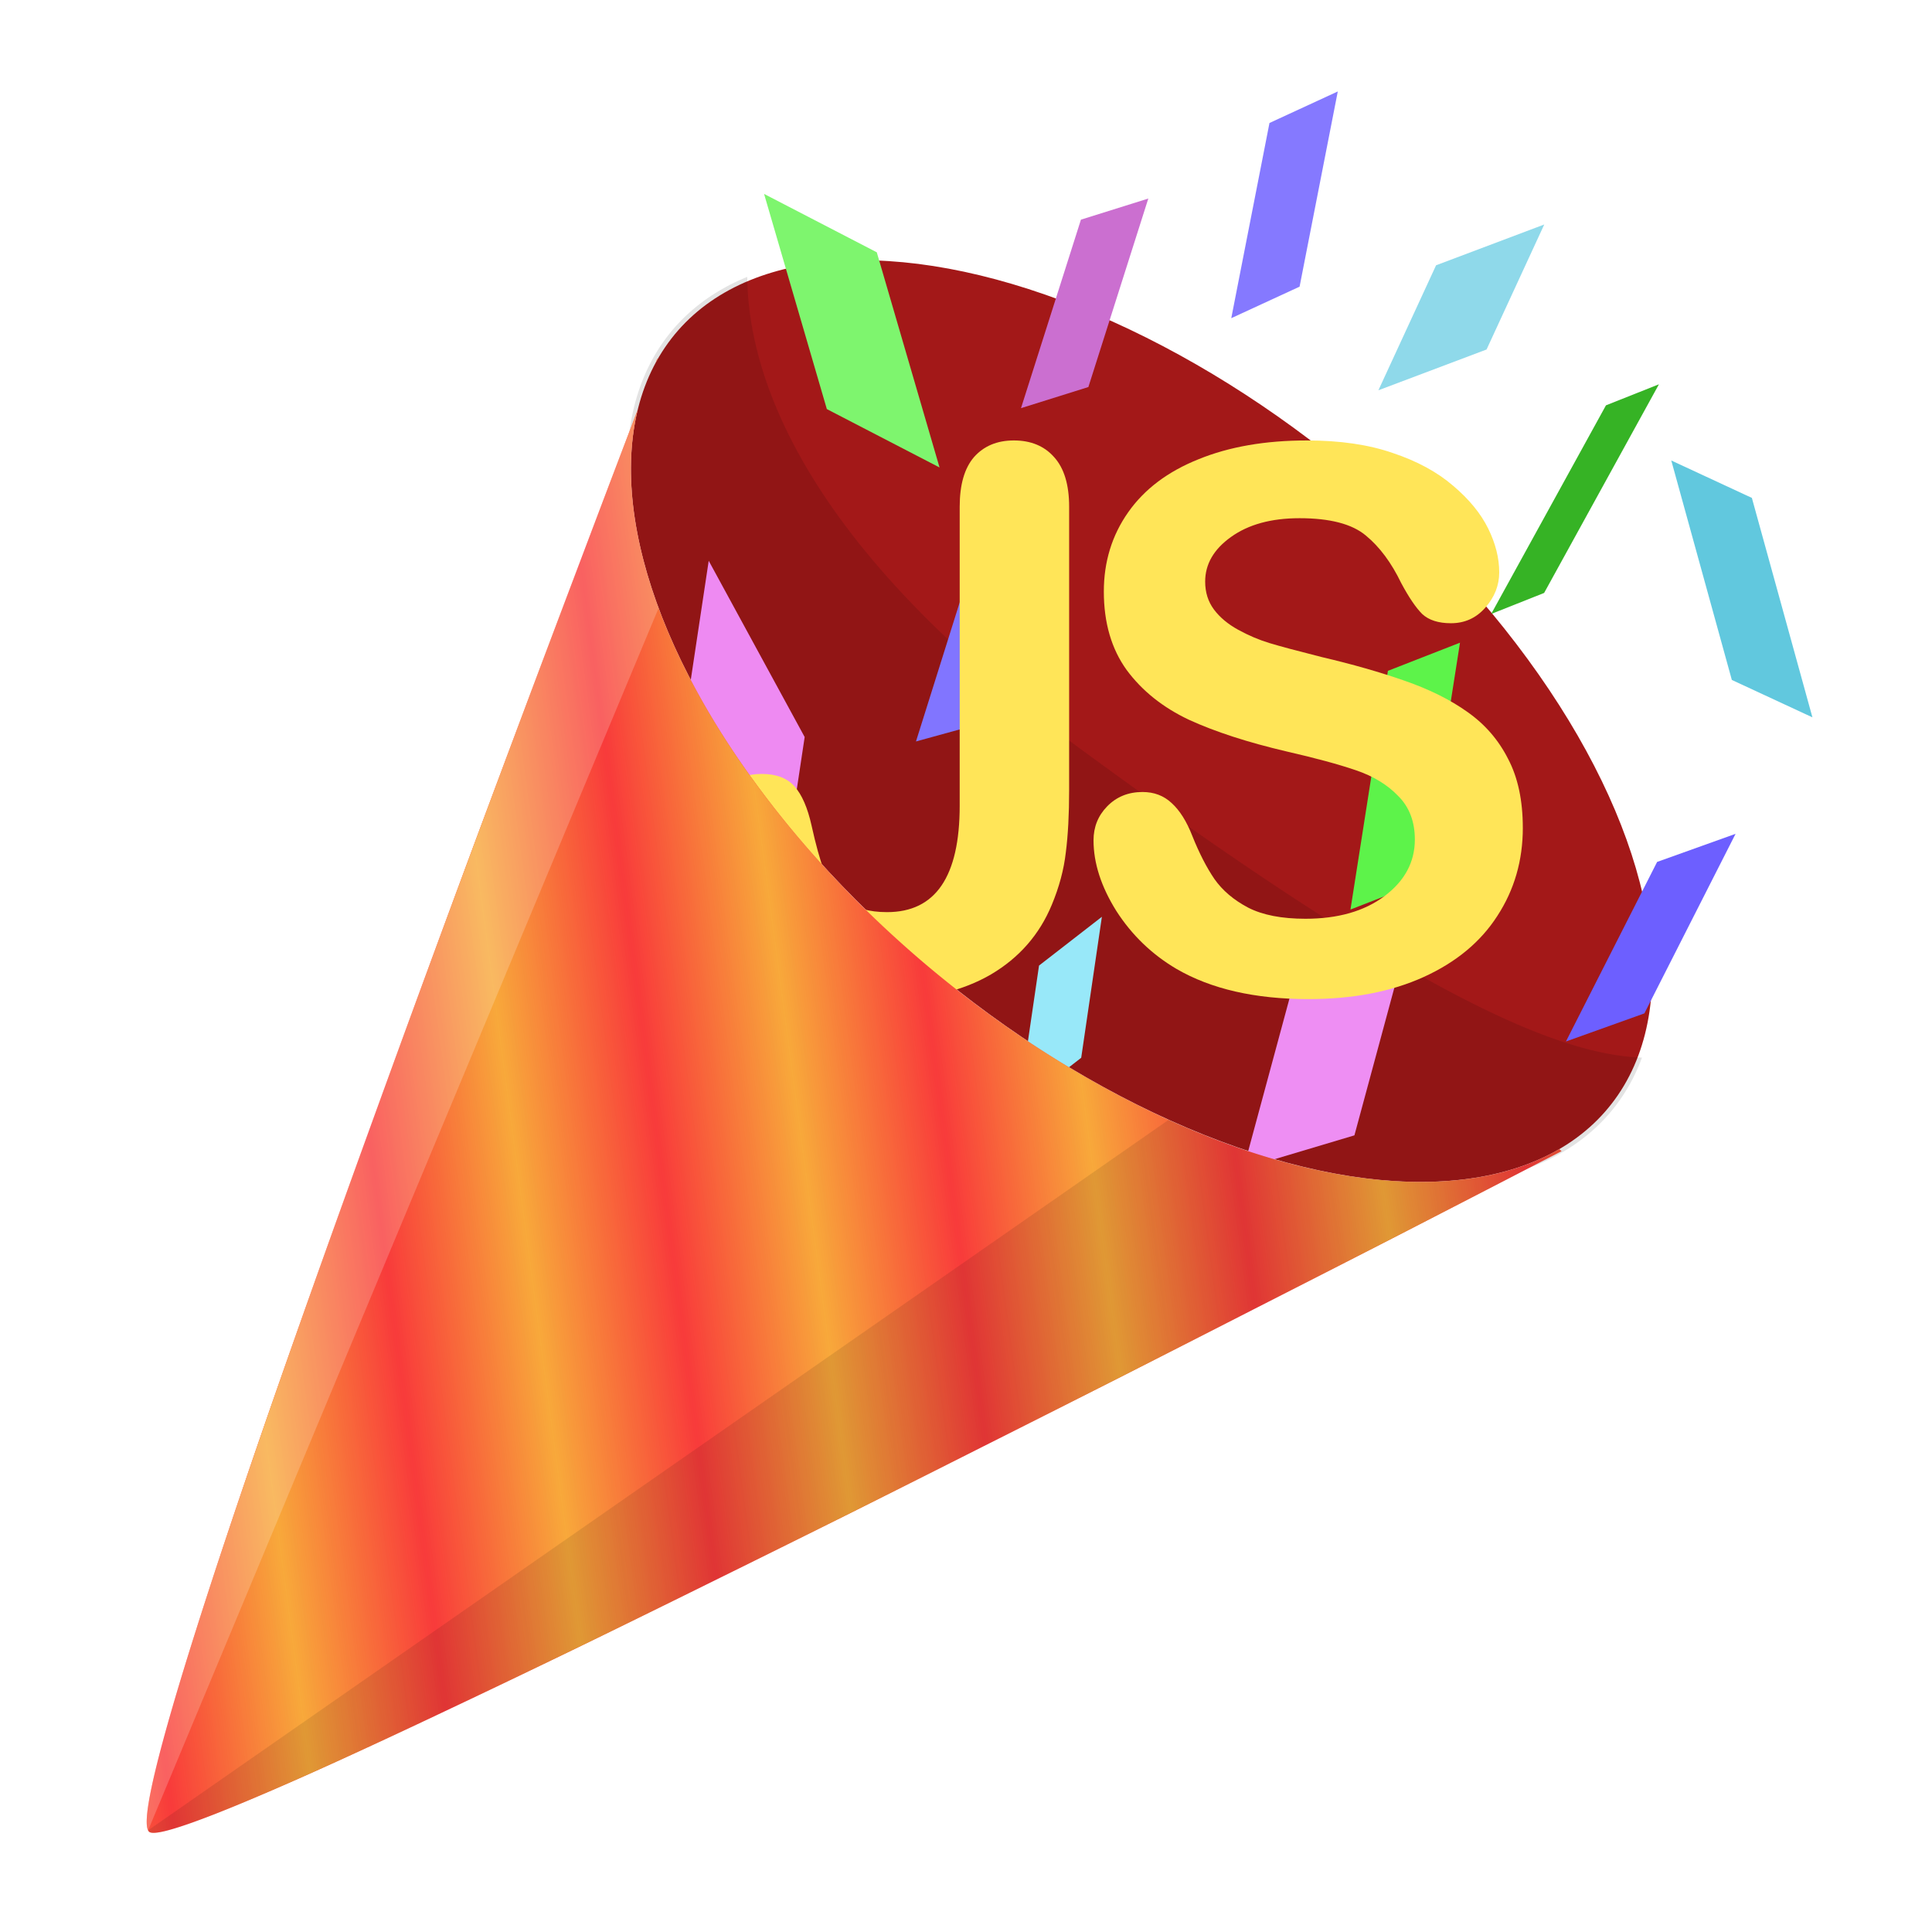 <?xml version="1.0" encoding="UTF-8" standalone="no"?>
<svg
   xmlns:osb="http://www.openswatchbook.org/uri/2009/osb"
   xmlns:dc="http://purl.org/dc/elements/1.1/"
   xmlns:cc="http://creativecommons.org/ns#"
   xmlns:rdf="http://www.w3.org/1999/02/22-rdf-syntax-ns#"
   xmlns:svg="http://www.w3.org/2000/svg"
   xmlns="http://www.w3.org/2000/svg"
   xmlns:xlink="http://www.w3.org/1999/xlink"
   xmlns:sodipodi="http://sodipodi.sourceforge.net/DTD/sodipodi-0.dtd"
   xmlns:inkscape="http://www.inkscape.org/namespaces/inkscape"
   width="512.0px"
   height="512.0px"
   viewBox="0 0 512.0 512.0"
   version="1.1"
   id="SVGRoot"
   sodipodi:docname="partyjs.svg"
   inkscape:version="1.0.1 (3bc2e813f5, 2020-09-07)">
  <defs
     id="defs833">
    <pattern
       inkscape:collect="always"
       xlink:href="#Strips1_1"
       id="pattern2940"
       patternTransform="matrix(37.441,-5.045,6.056,44.949,0,0)" />
    <pattern
       inkscape:collect="always"
       patternUnits="userSpaceOnUse"
       width="2"
       height="1"
       patternTransform="translate(0,0) scale(10,10)"
       id="Strips1_1"
       inkscape:stockid="Stripes 1:1"
       inkscape:isstock="true">
      <rect
         style="stroke:none;fill:#f8a93b;"
         x="0"
         y="-0.5"
         width="1"
         height="2"
         id="path1" />
    </pattern>
    <linearGradient
       id="linearGradient3491"
       osb:paint="solid">
      <stop
         style="stop-color:#4286f6;stop-opacity:1;"
         offset="0"
         id="stop3489" />
    </linearGradient>
    <linearGradient
       inkscape:collect="always"
       xlink:href="#linearGradient3491"
       id="linearGradient3493"
       x1="189.399"
       y1="182.307"
       x2="407.653"
       y2="182.307"
       gradientUnits="userSpaceOnUse" />
    <filter
       style="color-interpolation-filters:sRGB;"
       inkscape:label="Drop Shadow"
       id="filter920">
      <feFlood
         flood-opacity="0.18"
         flood-color="rgb(0,0,0)"
         result="flood"
         id="feFlood910" />
      <feComposite
         in="flood"
         in2="SourceGraphic"
         operator="in"
         result="composite1"
         id="feComposite912" />
      <feGaussianBlur
         in="composite1"
         stdDeviation="0"
         result="blur"
         id="feGaussianBlur914" />
      <feOffset
         dx="-8.683"
         dy="10.778"
         result="offset"
         id="feOffset916" />
      <feComposite
         in="SourceGraphic"
         in2="offset"
         operator="over"
         result="composite2"
         id="feComposite918" />
    </filter>
  </defs>
  <sodipodi:namedview
     id="base"
     pagecolor="#ffffff"
     bordercolor="#666666"
     borderopacity="1.0"
     inkscape:pageopacity="0.0"
     inkscape:pageshadow="2"
     inkscape:zoom="2.8"
     inkscape:cx="267.73733"
     inkscape:cy="199.8477"
     inkscape:document-units="px"
     inkscape:current-layer="layer1"
     inkscape:document-rotation="0"
     showgrid="false"
     inkscape:window-width="1920"
     inkscape:window-height="1017"
     inkscape:window-x="-8"
     inkscape:window-y="-8"
     inkscape:window-maximized="1"
     showguides="true">
    <inkscape:grid
       type="xygrid"
       id="grid1403" />
  </sodipodi:namedview>
  <g
     inkscape:label="Layer 1"
     inkscape:groupmode="layer"
     id="layer1">
    <ellipse
       style="fill:#a31818;fill-opacity:1;stroke:#4286f6;stroke-width:0;stroke-miterlimit:4;stroke-dasharray:none"
       id="path1412"
       cx="358.445"
       cy="-36.358"
       rx="160.489"
       ry="86.418"
       transform="matrix(0.787,0.617,-0.562,0.827,0,0)" />
    <path
       id="path856"
       style="fill:#000000;stroke:none;stroke-width:1px;stroke-linecap:butt;stroke-linejoin:miter;stroke-opacity:1;fill-opacity:0.113"
       d="M 198.033 73.375 A 161.828 86.771 39.686 0 0 175.273 91.344 A 161.828 86.771 39.686 0 0 253.576 263.119 A 161.828 86.771 39.686 0 0 429.723 290.871 A 161.828 86.771 39.686 0 0 435.146 280.275 C 411.292 279.477 371.935 261.285 286.379 198.494 C 212.351 144.165 198.286 99.237 198.033 73.375 z " />
    <rect
       style="fill:#ee8ef3;fill-opacity:1;stroke:#f83b3b;stroke-width:0;stroke-linejoin:round;stroke-miterlimit:4;stroke-dasharray:none;stroke-opacity:1;paint-order:normal"
       id="rect3779"
       width="30.681"
       height="47.931"
       x="469.306"
       y="412.044"
       transform="matrix(0.958,-0.286,-0.261,0.965,0,0)" />
    <rect
       style="fill:#8175ff;fill-opacity:1;stroke:#f83b3b;stroke-width:0;stroke-linejoin:round;stroke-miterlimit:4;stroke-dasharray:none;stroke-opacity:1;paint-order:normal"
       id="rect854"
       width="22.551"
       height="46.696"
       x="345.798"
       y="255.324"
       transform="matrix(0.964,-0.265,-0.3,0.954,0,0)" />
    <rect
       style="fill:#5df34a;fill-opacity:1;stroke:#f83b3b;stroke-width:0;stroke-linejoin:round;stroke-miterlimit:4;stroke-dasharray:none;stroke-opacity:1;paint-order:normal"
       id="rect3789"
       width="20.494"
       height="64.03"
       x="452.287"
       y="346.569"
       transform="matrix(0.932,-0.364,-0.155,0.988,0,0)" />
    <rect
       style="fill:#ee8af2;fill-opacity:1;stroke:#f83b3b;stroke-width:0;stroke-linejoin:round;stroke-miterlimit:4;stroke-dasharray:none;stroke-opacity:1;paint-order:normal"
       id="rect852"
       width="53.2"
       height="46.498"
       x="344.444"
       y="-155.519"
       transform="matrix(0.478,0.878,-0.149,0.989,0,0)" />
    <rect
       style="fill:#cb6fd0;fill-opacity:1;stroke:#f83b3b;stroke-width:0;stroke-linejoin:round;stroke-miterlimit:4;stroke-dasharray:none;stroke-opacity:1;paint-order:normal"
       id="rect3785"
       width="18.716"
       height="52.417"
       x="355.052"
       y="172.478"
       transform="matrix(0.954,-0.299,-0.303,0.953,0,0)" />
    <rect
       style="fill:#8fd9ea;fill-opacity:1;stroke:#f83b3b;stroke-width:0;stroke-linejoin:round;stroke-miterlimit:4;stroke-dasharray:none;stroke-opacity:1;paint-order:normal"
       id="rect3775"
       width="30.627"
       height="36.483"
       x="534.23"
       y="285.117"
       transform="matrix(0.936,-0.353,-0.419,0.908,0,0)" />
    <rect
       style="fill:#36b325;fill-opacity:1;stroke:#f83b3b;stroke-width:0;stroke-linejoin:round;stroke-miterlimit:4;stroke-dasharray:none;stroke-opacity:1;paint-order:normal"
       id="rect3781"
       width="15.11"
       height="63.119"
       x="667.663"
       y="403.864"
       transform="matrix(0.929,-0.369,-0.482,0.876,0,0)" />
    <rect
       style="fill:#98e8f9;fill-opacity:1;stroke:#f83b3b;stroke-width:0;stroke-linejoin:round;stroke-miterlimit:4;stroke-dasharray:none;stroke-opacity:1;paint-order:normal"
       id="rect850"
       width="21.085"
       height="37.777"
       x="446.875"
       y="535.713"
       transform="matrix(0.79,-0.613,-0.145,0.989,0,0)" />
    <g
       aria-label="JS"
       id="text3368"
       style="font-style:normal;font-variant:normal;font-weight:normal;font-stretch:normal;font-size:200px;line-height:1.25;font-family:'Arial Rounded MT Bold';-inkscape-font-specification:'Arial Rounded MT Bold, ';letter-spacing:-20px;fill:#ffe558;fill-opacity:1;stroke:#000000;stroke-width:0;stroke-linejoin:round;stroke-miterlimit:4;stroke-dasharray:none;stroke-opacity:1;filter:url(#filter920)">
      <path
         d="m 292.015,123.524 v 75 q 0,9.766 -0.879,16.602 -0.781,6.836 -3.711,13.867 -4.883,11.816 -16.113,18.457 -11.23,6.543 -27.344,6.543 -14.551,0 -24.316,-4.59 -9.668,-4.59 -15.625,-14.844 -3.125,-5.469 -5.078,-12.598 -1.953,-7.129 -1.953,-13.574 0,-6.836 3.809,-10.449 3.809,-3.613 9.766,-3.613 5.762,0 8.691,3.32 2.93,3.32 4.492,10.352 1.66,7.52 3.32,12.012 1.66,4.492 5.566,7.715 3.906,3.223 11.133,3.223 19.238,0 19.238,-28.223 v -79.199 q 0,-8.789 3.809,-13.184 3.906,-4.395 10.547,-4.395 6.738,0 10.645,4.395 4.004,4.395 4.004,13.184 z"
         style="font-size:200px;fill:#ffe558;fill-opacity:1;stroke:#000000;stroke-width:0;stroke-linejoin:round;stroke-miterlimit:4;stroke-dasharray:none;stroke-opacity:1"
         id="path949" />
      <path
         d="m 412.249,208.583 q 0,12.988 -6.738,23.34 -6.641,10.352 -19.531,16.211 -12.891,5.859 -30.566,5.859 -21.191,0 -34.961,-8.008 -9.766,-5.762 -15.918,-15.332 -6.055,-9.668 -6.055,-18.75 0,-5.273 3.613,-8.984 3.711,-3.809 9.375,-3.809 4.59,0 7.715,2.93 3.223,2.93 5.469,8.691 2.734,6.836 5.859,11.426 3.223,4.59 8.984,7.617 5.762,2.93 15.137,2.93 12.891,0 20.898,-5.957 8.105,-6.055 8.105,-15.039 0,-7.129 -4.395,-11.523 -4.297,-4.492 -11.23,-6.836 -6.836,-2.344 -18.359,-4.98 -15.43,-3.613 -25.879,-8.398 -10.352,-4.883 -16.504,-13.184 -6.055,-8.398 -6.055,-20.801 0,-11.816 6.445,-20.996 6.445,-9.18 18.652,-14.062 12.207,-4.98 28.711,-4.98 13.184,0 22.754,3.32 9.668,3.223 16.016,8.691 6.348,5.371 9.277,11.328 2.93,5.957 2.93,11.621 0,5.176 -3.711,9.375 -3.613,4.102 -9.082,4.102 -4.98,0 -7.617,-2.441 -2.539,-2.539 -5.566,-8.203 -3.906,-8.105 -9.375,-12.598 -5.469,-4.59 -17.578,-4.59 -11.23,0 -18.164,4.98 -6.836,4.883 -6.836,11.816 0,4.297 2.344,7.422 2.344,3.125 6.445,5.371 4.102,2.246 8.301,3.516 4.199,1.27 13.867,3.711 12.109,2.832 21.875,6.25 9.863,3.418 16.699,8.301 6.934,4.883 10.742,12.402 3.906,7.422 3.906,18.262 z"
         style="font-size:200px;fill:#ffe558;fill-opacity:1;stroke:#000000;stroke-width:0;stroke-linejoin:round;stroke-miterlimit:4;stroke-dasharray:none;stroke-opacity:1"
         id="path951" />
    </g>
    <path
       id="path3350"
       style="fill:#f83b3b;fill-opacity:1;stroke:none;stroke-width:0;stroke-linecap:butt;stroke-linejoin:miter;stroke-miterlimit:4;stroke-dasharray:none;stroke-opacity:1"
       d="m 174.165,95.058 c 0,0 -0.361,0.948 -0.377,0.991 a 160.641,86.135 39.686 0 1 0.494,-0.889 z m -5.178,13.555 C 144.797,172.006 29.351,476.395 39.512,485.433 49.249,494.094 413.826,305.071 413.826,305.071 l -0.611,-0.535 A 160.641,86.135 39.686 0 1 253.936,262.59 160.641,86.135 39.686 0 1 168.987,108.614 Z" />
    <path
       id="path2944"
       style="opacity:1;fill:url(#pattern2940);fill-opacity:1;fill-rule:nonzero;stroke:none;stroke-width:0;stroke-linecap:butt;stroke-linejoin:miter;stroke-miterlimit:4;stroke-dasharray:none;stroke-opacity:1"
       d="m 174.165,95.058 c 0,0 -0.361,0.948 -0.377,0.991 a 160.641,86.135 39.686 0 1 0.494,-0.889 z m -5.178,13.555 C 144.797,172.006 29.351,476.395 39.512,485.433 49.249,494.094 413.826,305.071 413.826,305.071 l -0.611,-0.535 A 160.641,86.135 39.686 0 1 253.936,262.59 160.641,86.135 39.686 0 1 168.987,108.614 Z" />
    <path
       id="path3376"
       style="fill:#000000;stroke:none;stroke-width:1px;stroke-linecap:butt;stroke-linejoin:miter;stroke-opacity:1;fill-opacity:0.101"
       d="M 309.697 296.777 L 39.248 485.061 C 39.325 485.211 39.409 485.343 39.512 485.434 C 49.248 494.094 413.826 305.07 413.826 305.07 L 413.215 304.535 A 160.641 86.135 39.686 0 1 309.697 296.777 z " />
    <path
       id="path922"
       style="fill:#ffffff;stroke:none;stroke-width:1px;stroke-linecap:butt;stroke-linejoin:miter;stroke-opacity:1;fill-opacity:0.198"
       d="M 174.164 95.059 C 174.164 95.059 173.804 96.006 173.787 96.049 A 160.641 86.135 39.686 0 1 174.281 95.162 L 174.164 95.059 z M 168.986 108.613 C 145.04 171.368 31.669 470.284 39.248 485.061 L 174.527 161.166 A 160.641 86.135 39.686 0 1 168.986 108.613 z " />
    <rect
       style="fill:#61c8de;fill-opacity:1;stroke:#f83b3b;stroke-width:0;stroke-linejoin:round;stroke-miterlimit:4;stroke-dasharray:none;stroke-opacity:1;paint-order:normal"
       id="rect3773"
       width="23.547"
       height="60.327"
       x="517.472"
       y="-99.399"
       transform="matrix(0.907,0.421,0.266,0.964,0,0)" />
    <rect
       style="fill:#7ef56e;fill-opacity:1;stroke:#f83b3b;stroke-width:0;stroke-linejoin:round;stroke-miterlimit:4;stroke-dasharray:none;stroke-opacity:1;paint-order:normal"
       id="rect3777"
       width="33.636"
       height="59.397"
       x="248.729"
       y="-65.651"
       transform="matrix(0.888,0.46,0.28,0.96,0,0)" />
    <rect
       style="fill:#8579ff;fill-opacity:1;stroke:#f83b3b;stroke-width:0;stroke-linejoin:round;stroke-miterlimit:4;stroke-dasharray:none;stroke-opacity:1;paint-order:normal"
       id="rect3783"
       width="19.939"
       height="52.732"
       x="415.018"
       y="210.483"
       transform="matrix(0.908,-0.419,-0.192,0.981,0,0)" />
    <rect
       style="fill:#6d5fff;fill-opacity:1;stroke:#f83b3b;stroke-width:0;stroke-linejoin:round;stroke-miterlimit:4;stroke-dasharray:none;stroke-opacity:1;paint-order:normal"
       id="rect3787"
       width="22.093"
       height="53.346"
       x="721.118"
       y="528.516"
       transform="matrix(0.941,-0.337,-0.453,0.892,0,0)" />
  </g>
</svg>
